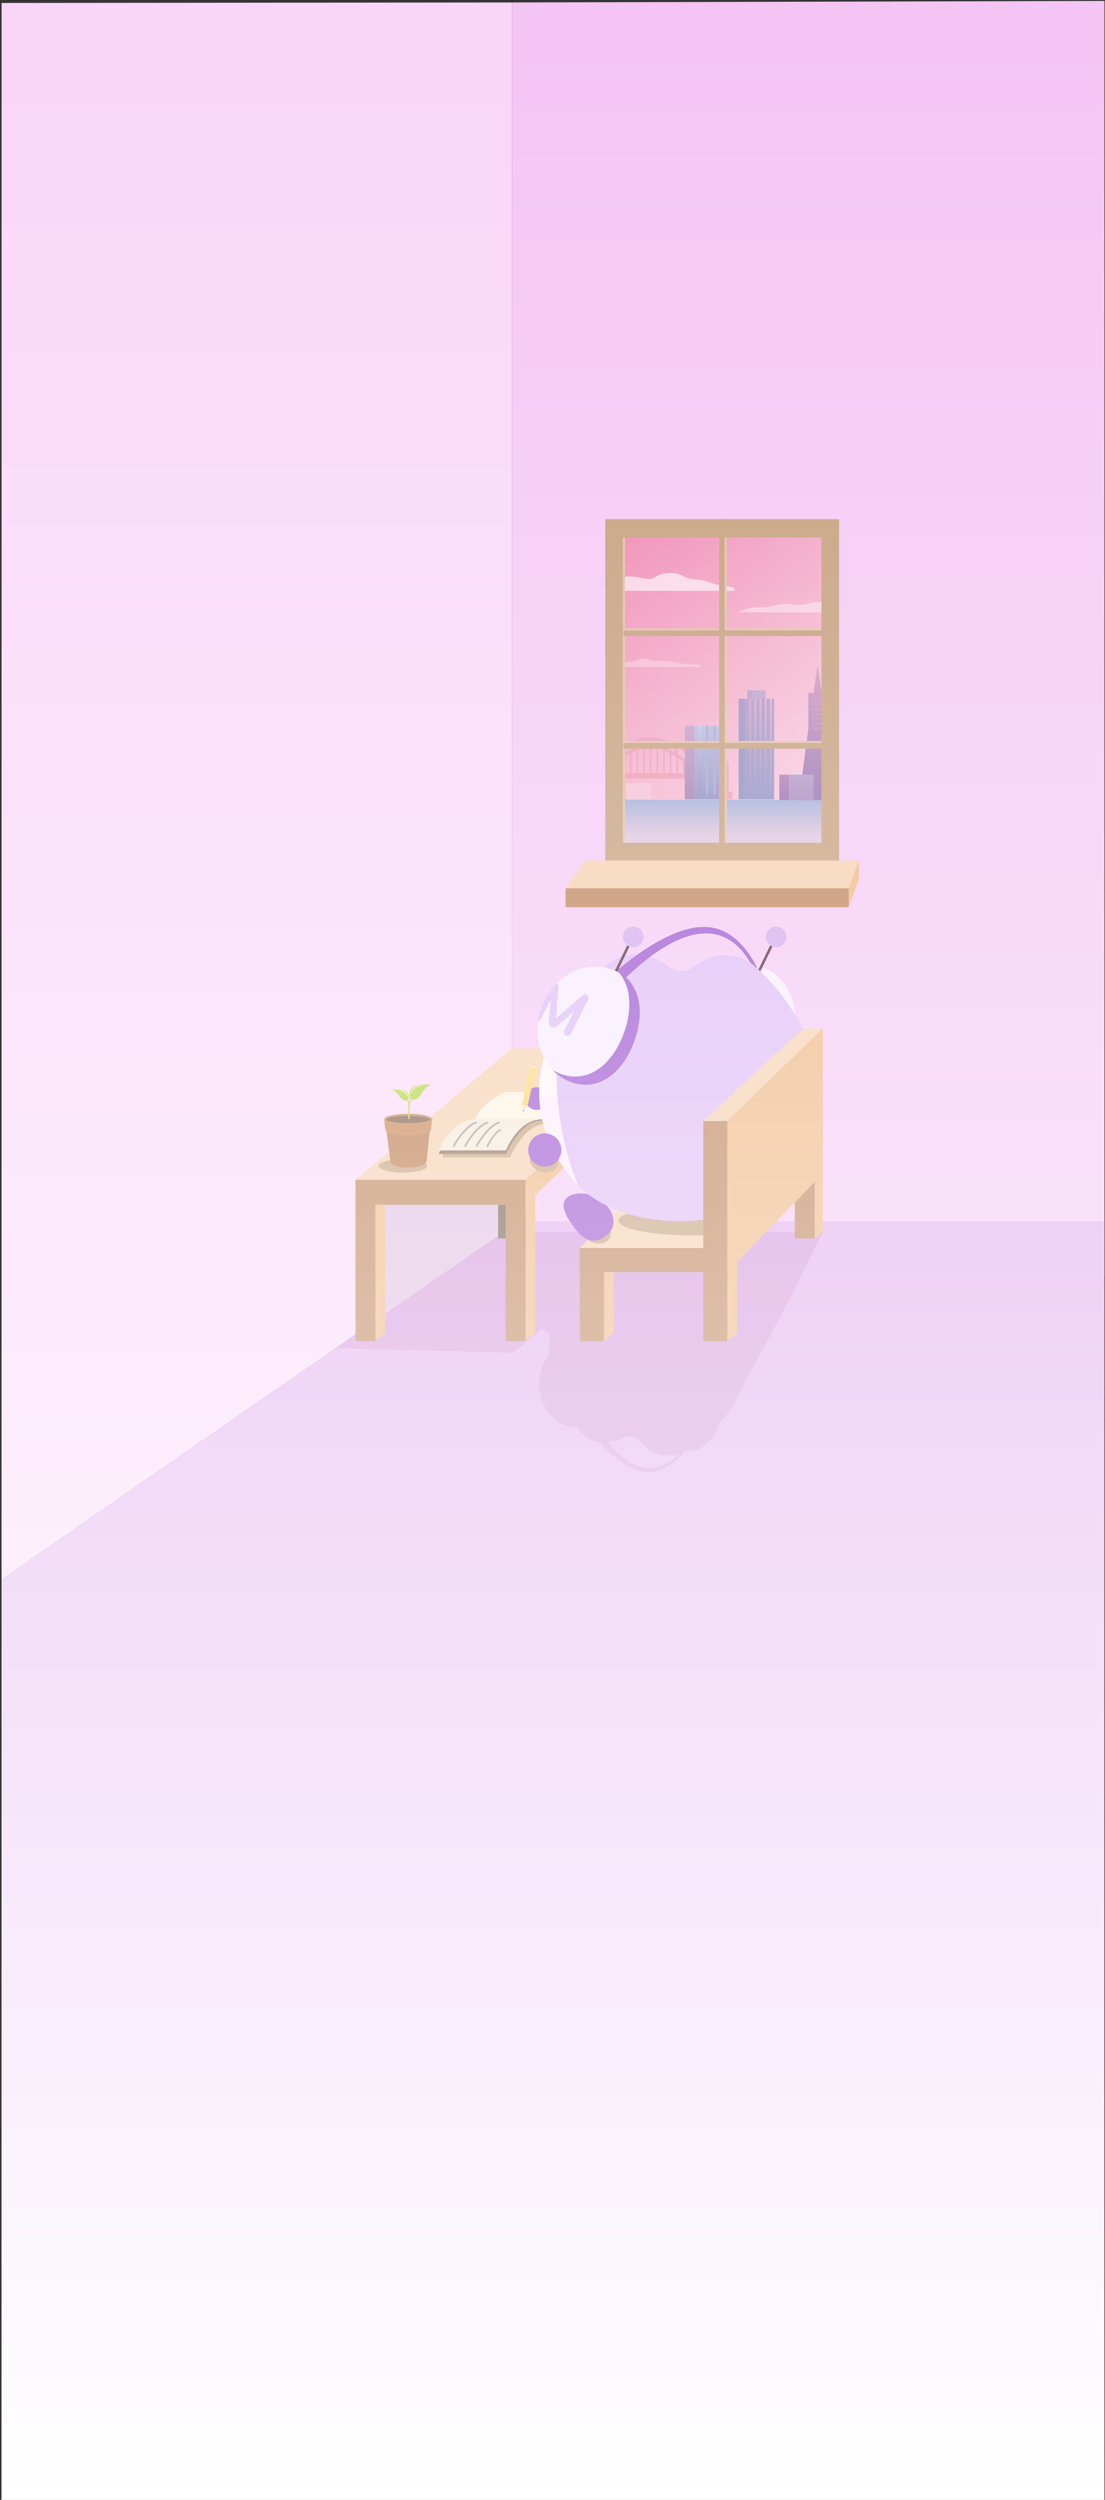 <svg width="607" height="1372" viewBox="0 0 607 1372" fill="none" xmlns="http://www.w3.org/2000/svg">
<rect x="0" y="0" width="607" height="1372" fill="#333333" stroke="none"/>
<g clip-path="url(#clip0_1836_3261)">
<path d="M281.235 1.35V672.91L0.865 866.79V1.63L281.235 1.35Z" fill="#F9D4F8"/>
<path d="M210.545 726.16L211.185 657.89H273.975L274.535 678.35L210.545 726.16Z" fill="#DDB6DD"/>
<path d="M606.695 685.51L269.645 680.92L0.865 866.79V1372H606.415L606.695 685.51Z" fill="#DFA4ED"/>
<path d="M281.235 1.35V685.51H606.695V0.51L281.235 1.35Z" fill="#F4C3F4"/>
<path d="M284.565 670.29H606.695V700.32H243.275L284.565 670.29Z" fill="#DFA4ED"/>
<path d="M403.035 712.51C390.825 695.58 360.665 686.37 338.165 691.91C338.185 691.89 338.215 691.88 338.235 691.86C343.535 687.6 343.135 683.49 340.465 680.17C337.795 676.85 333.865 675.58 328.565 679.84C323.265 684.1 319.685 688.45 322.355 691.78C323.825 693.6 326.875 694.73 330.195 694.67C328.495 695.46 326.855 696.35 325.325 697.36C325.325 697.36 325.325 697.35 325.335 697.34C325.265 697.39 325.195 697.44 325.125 697.48C325.065 697.52 325.015 697.56 324.955 697.59C324.255 698.06 323.575 698.54 322.925 699.05C322.265 699.57 321.625 700.1 320.995 700.63C320.745 700.84 320.505 701.06 320.265 701.27C319.895 701.59 319.525 701.91 319.165 702.24C318.835 702.54 318.515 702.85 318.195 703.16C317.935 703.4 317.675 703.64 317.425 703.89C317.065 704.25 316.715 704.61 316.365 704.98C316.175 705.18 315.975 705.37 315.785 705.57C315.755 705.6 315.735 705.63 315.705 705.66C314.915 703.72 313.225 702.2 311.035 701.72C307.505 700.95 304.015 703.19 303.245 706.72C302.475 710.25 304.715 713.74 308.245 714.51C308.445 714.55 308.635 714.58 308.835 714.61C308.515 715.13 308.205 715.66 307.905 716.19C307.905 716.21 307.885 716.22 307.875 716.24C306.545 718.6 305.435 721.01 304.525 723.48C304.105 723.22 303.625 723.02 303.115 722.9C300.705 722.37 298.325 723.9 297.795 726.32C297.265 728.74 298.795 731.11 301.215 731.64C301.565 731.72 301.925 731.74 302.265 731.74C301.555 735.66 301.315 739.67 301.515 743.73C297.505 748.63 295.435 755.46 296.375 762.68C297.885 774.33 306.705 783 316.865 783.55C319.345 786.79 322.845 789.41 326.685 790.73C327.465 791 328.255 791.19 329.055 791.34C342.445 805.96 351.195 807.17 351.195 807.17C364.345 811.28 374.785 798.23 376.455 796C381.525 797.78 388.475 793.92 392.585 786.75C393.625 784.93 394.385 783.07 394.895 781.23C413.135 761.72 419.115 734.88 403.005 712.53L403.035 712.51ZM375.315 796.56C374.995 796.74 374.665 796.91 374.325 797.08C374.655 796.92 374.985 796.75 375.315 796.56ZM373.315 797.53C357.345 814.52 342.415 802.03 333.845 791.49C334.905 791.4 335.965 791.23 336.995 790.98C338.635 790.58 340.305 790.07 341.805 789.3C343.305 788.53 345.055 788.24 346.725 788.47C347.925 788.64 349.105 789.04 350.095 789.76C351.465 790.76 352.565 792.18 353.825 793.33C354.835 794.26 355.845 795.31 357.005 796.04C362.295 799.37 368.315 799.57 373.325 797.52L373.315 797.53Z" fill="#D08BD8"/>
<path d="M452.025 676.03H371.095L316.955 738.54H404.025L452.025 676.03Z" fill="#D08BD8"/>
<path d="M361.235 676.03H276.765L184.305 739.94L281.975 742.44L361.235 676.03Z" fill="#D08BD8"/>
<path d="M434.165 712.31L399.555 776.49V741.58L452.025 676.03L434.165 712.31Z" fill="#D08BD8"/>
<path d="M284.585 604.75H273.615V679.71H284.585V604.75Z" fill="#604A3B"/>
<path d="M452.205 290.72H334.255V465.98H452.205V290.72Z" fill="url(#paint0_linear_1836_3261)"/>
<path d="M452.205 438.96H334.255V465.98H452.205V438.96Z" fill="url(#paint1_linear_1836_3261)"/>
<g opacity="0.53">
<path d="M343.755 402.92H334.255V438.67H343.755V402.92Z" fill="url(#paint2_linear_1836_3261)"/>
</g>
<g opacity="0.53">
<path d="M340.175 397.97H334.255V402.92H340.175V397.97Z" fill="url(#paint3_linear_1836_3261)"/>
</g>
<path opacity="0.53" d="M400.235 418.4H399.725C399.655 417.22 398.695 416.29 397.505 416.29H397.395C396.205 416.29 395.235 417.23 395.175 418.4H394.665V420.4H392.385C391.925 420.4 391.485 420.26 391.115 419.98C386.455 416.54 370.375 405.37 357.455 404.67V404.65C357.395 404.65 357.335 404.65 357.275 404.66C357.215 404.66 357.155 404.66 357.095 404.65V404.67C349.595 405.08 341.035 409.02 334.255 412.92V414.76C334.435 414.65 334.615 414.55 334.795 414.44V419.53C334.615 419.69 334.435 419.85 334.255 420.01V422.26C334.535 422.01 334.805 421.75 335.085 421.5V424.36H334.255V427.22H385.325C389.685 431.87 392.435 435.68 392.535 435.81V438.66H402.365V434.54H400.235V418.39V418.4ZM350.985 407.29C352.855 406.78 354.705 406.43 356.475 406.28V408.58C354.675 408.75 352.845 409.13 350.985 409.73V407.3V407.29ZM343.785 409.87C345.645 409.06 347.535 408.34 349.425 407.75V410.27C347.575 410.97 345.695 411.87 343.785 412.98V409.86V409.87ZM336.365 413.55C338.215 412.52 340.195 411.5 342.225 410.56V413.93C340.295 415.15 338.345 416.58 336.365 418.21V413.55ZM338.745 424.37H335.875V420.82C336.805 420.01 337.765 419.22 338.745 418.45V424.37ZM342.395 424.37H339.525V417.85C340.465 417.14 341.425 416.46 342.395 415.81V424.37ZM346.055 424.37H343.185V415.31C344.125 414.71 345.085 414.15 346.055 413.62V424.37ZM349.715 424.37H346.845V413.2C347.795 412.72 348.755 412.29 349.715 411.9V424.37ZM353.365 424.37H350.495V411.59C351.445 411.24 352.405 410.95 353.365 410.71V424.37ZM357.025 424.37H354.155V410.53C355.115 410.33 356.075 410.18 357.025 410.11V424.38V424.37ZM365.125 407.75C367.005 408.34 368.905 409.06 370.765 409.87V412.99C368.855 411.88 366.975 410.98 365.125 410.28V407.76V407.75ZM358.065 406.28C359.845 406.43 361.685 406.79 363.555 407.29V409.72C361.685 409.12 359.855 408.74 358.065 408.57V406.27V406.28ZM360.685 424.37H357.815V410.13C358.775 410.22 359.735 410.36 360.685 410.58V424.37ZM364.335 424.37H361.465V410.78C362.425 411.03 363.385 411.33 364.335 411.69V424.36V424.37ZM367.995 424.37H365.125V412.02C366.095 412.42 367.055 412.86 367.995 413.35V424.37ZM371.655 424.37H368.785V413.77C369.755 414.3 370.715 414.88 371.655 415.49V424.37ZM372.335 410.57C374.365 411.51 376.335 412.53 378.195 413.56V418.22C376.215 416.6 374.265 415.16 372.335 413.94V410.57ZM375.305 424.37H372.435V415.99C373.415 416.65 374.375 417.34 375.305 418.06V424.37ZM378.965 424.37H376.095V418.67C377.085 419.45 378.045 420.25 378.965 421.06V424.37ZM379.745 424.37V421.75C380.715 422.62 381.645 423.5 382.525 424.37H379.745ZM384.305 423.79C383.635 423.12 382.945 422.44 382.225 421.76C381.395 420.98 380.575 420.25 379.755 419.53V414.44C381.405 415.39 382.935 416.34 384.305 417.21V423.79ZM389.865 429.91C389.185 429.1 388.395 428.19 387.545 427.24H389.865V429.91ZM389.865 424.37H385.865V418.24C387.645 419.42 389.035 420.41 389.865 421.02V424.38V424.37ZM394.665 434.56H393.365C393.205 434.31 392.425 433.08 391.435 431.83V427.24H394.665V434.56ZM394.665 424.37H391.435V421.84C391.745 421.92 392.055 421.97 392.385 421.97H394.665V424.37Z" fill="url(#paint4_linear_1836_3261)"/>
<g opacity="0.9">
<path d="M343.725 429.81H337.955V438.68H343.725V429.81Z" fill="#E48FBA"/>
<path d="M357.865 429.81H343.725V438.68H357.865V429.81Z" fill="#F5BAD0"/>
</g>
<g opacity="0.71">
<path d="M409.515 383.48H405.725V438.67H409.515V383.48Z" fill="url(#paint5_linear_1836_3261)"/>
<path d="M425.265 383.48H409.515V438.67H425.265V383.48Z" fill="url(#paint6_linear_1836_3261)"/>
<path d="M413.105 378.89H410.495V383.47H413.105V378.89Z" fill="#917EB9"/>
<path d="M420.515 378.89H413.105V383.47H420.515V378.89Z" fill="#9C8DC2"/>
<path d="M423.955 383.48H422.915V438.67H423.955V383.48Z" fill="url(#paint7_linear_1836_3261)"/>
<path d="M421.115 383.48H420.075V438.67H421.115V383.48Z" fill="url(#paint8_linear_1836_3261)"/>
<path d="M418.275 383.48H417.235V438.67H418.275V383.48Z" fill="url(#paint9_linear_1836_3261)"/>
<path d="M415.435 383.48H414.395V438.67H415.435V383.48Z" fill="url(#paint10_linear_1836_3261)"/>
<path d="M412.605 383.48H411.565V438.67H412.605V383.48Z" fill="url(#paint11_linear_1836_3261)"/>
</g>
<path opacity="0.86" d="M452.205 380.36H451.365L449.135 364.92L446.905 380.36H444.025V400.14L438.825 439.09H444.025H452.205V380.36Z" fill="url(#paint12_linear_1836_3261)"/>
<path opacity="0.57" d="M451.905 383.56H446.375V384.51H451.905V383.56Z" fill="#CB85B7"/>
<path opacity="0.57" d="M451.905 386.18H446.375V387.13H451.905V386.18Z" fill="#CB85B7"/>
<path opacity="0.57" d="M451.905 388.8H446.375V389.75H451.905V388.8Z" fill="#CB85B7"/>
<path opacity="0.57" d="M451.905 391.42H446.375V392.37H451.905V391.42Z" fill="#CB85B7"/>
<path opacity="0.57" d="M451.905 394.04H446.375V394.99H451.905V394.04Z" fill="#CB85B7"/>
<path opacity="0.57" d="M451.905 396.66H446.375V397.61H451.905V396.66Z" fill="#CB85B7"/>
<path opacity="0.57" d="M451.905 399.28H446.375V400.23H451.905V399.28Z" fill="#CB85B7"/>
<path d="M433.555 425.12H428.095V439.09H433.555V425.12Z" fill="url(#paint13_linear_1836_3261)"/>
<path d="M446.925 425.12H433.555V439.09H446.925V425.12Z" fill="url(#paint14_linear_1836_3261)"/>
<path d="M381.595 398.29H376.135V438.68H381.595V398.29Z" fill="url(#paint15_linear_1836_3261)"/>
<path d="M394.965 398.29H381.595V438.68H394.965V398.29Z" fill="url(#paint16_linear_1836_3261)"/>
<path d="M384.965 398.29H383.805V435.98H384.965V398.29Z" fill="url(#paint17_linear_1836_3261)"/>
<path d="M389.005 398.29H387.845V435.98H389.005V398.29Z" fill="url(#paint18_linear_1836_3261)"/>
<path d="M393.045 398.29H391.885V435.98H393.045V398.29Z" fill="url(#paint19_linear_1836_3261)"/>
<path opacity="0.63" d="M403.015 322.64C398.975 321.37 394.535 321.51 390.385 319.77C387.265 318.47 384.265 318.17 380.915 317.95C377.325 317.72 375.115 315.59 371.635 314.82C368.675 314.16 365.575 314.36 362.705 315.28C361.105 315.79 360.005 316.89 358.535 317.45C358.535 317.45 358.515 317.45 358.505 317.45C357.645 317.78 356.715 317.89 355.795 317.73C355.585 317.69 355.355 317.66 355.095 317.62C351.015 317.04 347.585 315.94 343.365 316.54C340.325 316.97 337.365 317.99 334.465 319C333.425 320.72 332.425 322.47 331.475 324.26H402.745C403.785 324.26 404.015 322.93 403.025 322.62L403.015 322.64Z" fill="white"/>
<path opacity="0.3" d="M384.615 366.07C385.085 366.07 385.325 365.64 384.985 365.41C384.255 364.91 383.215 364.61 381.865 364.69C374.935 365.09 369.345 362.26 362.385 362.75C360.235 362.9 359.115 362.83 357.145 362.27C355.925 361.92 355.025 361.49 353.665 361.39C350.765 361.17 348.595 363.57 346.225 363.15C343.665 362.7 341.755 363.74 340.925 365.13C340.665 365.57 341.095 366.07 341.745 366.07H384.605H384.615Z" fill="white"/>
<path opacity="0.41" d="M453.335 330.72C451.695 330.4 449.955 330.33 448.045 330.51C445.545 330.75 443.275 331.47 440.825 331.9C438.105 332.38 436.015 331.91 433.295 331.56C428.525 330.94 425.175 332.9 420.635 333.18C415.825 333.48 411.645 333.04 407.315 335.13C406.745 335.41 406.295 335.73 405.935 336.09H455.635C454.905 334.27 454.135 332.48 453.315 330.72H453.335Z" fill="white"/>
<path d="M367.925 575.38H281.235L195.275 647.56H288.675L367.925 575.38Z" fill="#F4CAA4"/>
<path d="M277.745 661.24V736.03H288.765L288.675 647.56H195.275V736.03H206.305V661.24H277.745Z" fill="#B57243"/>
<path d="M211.655 661.23H206.305V736.03L211.655 731.51V661.23Z" fill="#ECAD72"/>
<path d="M337.095 698.17H331.745V736.03L337.095 731.51V698.17Z" fill="#ECAD72"/>
<path d="M447.565 604.75H436.595V679.71H447.565V604.75Z" fill="#B57243"/>
<path d="M367.855 575.28L288.675 647.56V660.58L288.765 736.03L294.025 731.51V655.82L367.855 586.17V575.28Z" fill="#ECAD72"/>
<path d="M243.275 633.24V635.19H280.205C280.205 635.19 288.295 616.31 299.835 616.96V613.7L261.975 619L243.275 633.23V633.24Z" fill="#BE936C"/>
<path d="M260.955 614.26C260.955 614.26 264.485 604.77 278.025 599.28H305.515L297.705 614.26H260.965H260.955Z" fill="#FDF0DD"/>
<path d="M318.445 684.95L348.525 654.86H411.555L386.335 684.95H318.445Z" fill="#F4CAA4"/>
<path d="M381.325 678.08C404.339 678.08 422.995 674.413 422.995 669.89C422.995 665.367 404.339 661.7 381.325 661.7C358.312 661.7 339.655 665.367 339.655 669.89C339.655 674.413 358.312 678.08 381.325 678.08Z" fill="#BE936C"/>
<path d="M335.368 678.567C336.435 675.273 333.909 671.504 329.727 670.15C325.545 668.795 321.29 670.367 320.222 673.661C319.155 676.955 321.68 680.724 325.863 682.079C330.045 683.434 334.3 681.862 335.368 678.567Z" fill="#BE936C"/>
<path d="M306.336 639.494C307.403 636.2 304.878 632.431 300.696 631.076C296.513 629.721 292.258 631.294 291.191 634.588C290.123 637.882 292.649 641.651 296.831 643.006C301.013 644.361 305.269 642.789 306.336 639.494Z" fill="#BE936C"/>
<path d="M221.305 643.56C228.695 643.56 234.685 641.917 234.685 639.89C234.685 637.863 228.695 636.22 221.305 636.22C213.916 636.22 207.925 637.863 207.925 639.89C207.925 641.917 213.916 643.56 221.305 643.56Z" fill="#BE936C"/>
<path d="M333.295 661.7C339.235 669.06 337.485 674.53 332.875 678.25C328.265 681.97 322.545 682.54 316.605 675.18C310.665 667.82 307.085 660.85 311.695 657.12C316.305 653.39 327.345 654.33 333.295 661.69V661.7Z" fill="#8F3DC9"/>
<path d="M294.775 609.15C298.21 609.15 300.995 606.365 300.995 602.93C300.995 599.495 298.21 596.71 294.775 596.71C291.34 596.71 288.555 599.495 288.555 602.93C288.555 606.365 291.34 609.15 294.775 609.15Z" fill="#8F3DC9"/>
<path d="M427.884 574.835C435.716 572.348 439.015 560.726 435.252 548.877C431.489 537.028 422.089 529.44 414.256 531.927C406.424 534.415 403.125 546.037 406.888 557.886C410.651 569.734 420.051 577.323 427.884 574.835Z" fill="#F6E9FF"/>
<path d="M423.685 519.17L416.965 533" stroke="#3F0C20" stroke-width="1.41" stroke-miterlimit="10"/>
<path d="M426.355 519.85C429.47 519.85 431.995 517.325 431.995 514.21C431.995 511.095 429.47 508.57 426.355 508.57C423.24 508.57 420.715 511.095 420.715 514.21C420.715 517.325 423.24 519.85 426.355 519.85Z" fill="#CC9EE8"/>
<path d="M389.615 525.65C398.905 522.28 408.295 524.69 414.665 530.37C453.055 564.68 464.585 619.45 427.465 652.79C400.415 677.08 338.695 676.63 314.725 647.45C283.245 609.13 294.375 564.88 330.485 531.58C334.935 527.48 340.865 524.65 346.875 523.95C351.735 523.38 356.575 524.5 360.945 526.62C363.055 527.64 365.165 528.84 366.975 530.32C368.785 531.8 371.075 532.72 373.415 532.9C375.095 533.03 376.825 532.83 378.375 532.14C380.535 531.19 382.455 529.58 384.495 528.39C386.135 527.43 387.825 526.29 389.625 525.64L389.615 525.65Z" fill="#DBB2F4"/>
<path d="M412.225 528.46C413.075 529.05 413.895 529.68 414.655 530.37C415.175 530.83 415.675 531.3 416.185 531.77C415.035 529.17 404.655 507.11 385.045 508.86C385.045 508.86 368.305 507.56 337.975 533.42L343.275 536.85C344.225 537.26 388.445 487.53 412.225 528.46Z" fill="#8F3DC9"/>
<path d="M305.705 589.15C305.705 578.32 306.735 567.78 308.665 557.64C291.385 586.09 290.835 618.44 314.635 647.4C315.505 648.46 316.435 649.47 317.405 650.45C309.905 631.89 305.705 611.1 305.705 589.15Z" fill="#FFF5F6"/>
<path d="M348.445 571.38C342.325 588.49 329.145 599.42 313.905 593.97C298.655 588.51 291.255 570.22 297.385 553.11C303.505 536 320.825 526.55 336.075 532.01C351.325 537.47 354.575 554.27 348.455 571.38H348.445Z" fill="#F6E9FF"/>
<path d="M339.745 533.46C346.715 541.33 347.365 553.95 342.785 566.76C336.645 583.93 323.425 594.9 308.115 589.43C306.525 588.86 305.025 588.14 303.605 587.31C306.425 590.23 309.865 592.54 313.845 593.96C329.145 599.43 342.365 588.46 348.515 571.29C354.135 555.59 351.855 540.18 339.735 533.46H339.745Z" fill="#8F3DC9"/>
<path d="M314.635 647.4C315.505 648.46 316.435 649.47 317.405 650.45C311.485 635.8 307.635 619.75 306.275 602.85C304.625 601.62 302.875 600.95 301.055 600.95C299.395 600.95 297.795 601.51 296.275 602.53C296.995 617.72 302.805 632.98 314.645 647.39L314.635 647.4Z" fill="#FFE9FE"/>
<path d="M345.155 519.17L338.435 533" stroke="#3F0C20" stroke-width="1.41" stroke-miterlimit="10"/>
<path d="M347.825 519.85C350.94 519.85 353.465 517.325 353.465 514.21C353.465 511.095 350.94 508.57 347.825 508.57C344.71 508.57 342.185 511.095 342.185 514.21C342.185 517.325 344.71 519.85 347.825 519.85Z" fill="#CC9EE8"/>
<path d="M299.265 640.26C304.291 640.26 308.365 636.186 308.365 631.16C308.365 626.134 304.291 622.06 299.265 622.06C294.239 622.06 290.165 626.134 290.165 631.16C290.165 636.186 294.239 640.26 299.265 640.26Z" fill="#8F3DC9"/>
<path d="M386.335 615.2V684.95H318.445V698.17H318.525V736.12H331.745V698.17H386.335V736.12H399.555V698.17V684.95V615.2H386.335Z" fill="#B57243"/>
<path d="M441.275 564.4H452.025L399.555 615.2H386.335L441.275 564.4Z" fill="#F4CAA4"/>
<path d="M399.595 698.17V736.03L404.945 731.51V692.61L447.585 648.61V679.63L452.025 675.89V644.03V643.61V564.4L399.555 615.19V698.17" fill="#ECAD72"/>
<path d="M212.355 621.12L214.415 637.17C214.535 638.14 215.165 638.96 216.055 639.35C218.685 640.49 224.675 642.24 232.615 639.26C233.585 638.89 234.275 638 234.375 636.97L236.005 621.07L212.355 621.12Z" fill="#B36832"/>
<path d="M237.415 614.3C237.415 612.61 231.495 611.25 224.205 611.25C216.915 611.25 210.995 612.62 210.995 614.3C210.995 614.35 210.995 614.41 211.015 614.46L211.655 619.97C211.735 620.64 212.195 621.19 212.845 621.39C215.865 622.31 224.965 624.48 235.575 621.37C236.225 621.18 236.695 620.62 236.775 619.95L237.405 614.47C237.415 614.42 237.425 614.36 237.425 614.31L237.415 614.3Z" fill="#C07538"/>
<path d="M224.235 616.37C230.885 616.37 236.275 615.488 236.275 614.4C236.275 613.312 230.885 612.43 224.235 612.43C217.586 612.43 212.195 613.312 212.195 614.4C212.195 615.488 217.586 616.37 224.235 616.37Z" fill="#6F4430"/>
<path d="M224.185 603.48C224.575 602.97 224.665 602.2 224.605 601.48C224.355 598.67 221.095 598.07 218.805 598.01C217.685 597.98 216.575 598.06 215.465 598.18C215.465 598.18 217.925 599.04 219.155 601.33C219.895 602.71 221.265 604.17 222.975 604.07C223.545 604.04 223.935 603.81 224.195 603.47L224.185 603.48Z" fill="#AACD26"/>
<path d="M237.335 595.39C235.765 595.12 234.135 595.05 232.545 595.12C230.175 595.22 227.165 595.7 225.755 597.85C225.335 598.48 225.115 599.22 225.055 599.97C224.995 600.72 224.965 602.48 225.545 603.05C225.685 603.19 225.875 603.27 226.065 603.34C229.285 604.47 231.075 600.87 232.545 598.75C233.105 597.94 233.755 597.17 234.525 596.56C235.195 596.02 236.405 595.23 237.335 595.39Z" fill="#AACD26"/>
<path d="M223.405 603.22C223.405 603.22 224.835 603.75 224.145 613.99H225.215C225.215 613.99 223.945 605.92 226.365 602.97L225.555 603.05C225.555 603.05 224.805 604.49 224.765 605.63C224.765 605.63 224.275 603.58 223.745 602.93L223.415 603.22H223.405Z" fill="#AACD26"/>
<path d="M218.805 598.01C218.805 598.01 224.375 598.43 224.375 602.44C224.375 602.44 224.045 599.74 218.805 598.01Z" fill="#EFF4D1"/>
<path d="M225.195 601.13C225.195 601.13 227.185 594.88 234.895 595.42C234.895 595.42 226.785 593.81 225.195 601.13Z" fill="#EFF4D1"/>
<path d="M241.655 631.33L241.055 633.33H277.985C277.985 633.33 286.075 614.45 297.615 615.1V614.26L259.755 617.14L241.665 631.33H241.655Z" fill="#7F5941"/>
<path d="M297.795 614.26C284.615 614.26 277.885 631.38 277.885 631.38H241.045C241.045 631.38 247.785 614.87 260.955 614.26C260.955 614.26 297.975 614.26 297.795 614.26Z" fill="#F4E6D4"/>
<path d="M294.601 585.993L291.521 585.289L286.83 605.82L289.91 606.524L294.601 585.993Z" fill="#FFCE55"/>
<path d="M287.425 610.21L289.885 606.53L286.805 605.83L287.425 610.21Z" fill="#FFE3AB"/>
<path d="M294.574 585.954C294.658 585.587 294.036 585.133 293.185 584.939C292.334 584.744 291.577 584.884 291.493 585.25C291.41 585.616 292.031 586.07 292.882 586.265C293.733 586.459 294.49 586.32 294.574 585.954Z" fill="#FFE3AB"/>
<path d="M289.887 606.421C289.971 606.055 289.349 605.601 288.499 605.406C287.648 605.212 286.89 605.351 286.807 605.717C286.723 606.083 287.345 606.538 288.196 606.732C289.046 606.926 289.804 606.787 289.887 606.421Z" fill="#FFCE55"/>
<path d="M287.675 609.1C287.525 609.06 287.385 609.01 287.245 608.96L287.425 610.21L288.125 609.16C287.975 609.16 287.825 609.14 287.675 609.1Z" fill="#6B6555"/>
<path d="M249.235 629.46C249.155 629.46 249.075 629.44 248.995 629.4C248.755 629.27 248.665 628.96 248.795 628.72C249.035 628.27 254.825 617.73 261.365 615.64C261.625 615.56 261.905 615.7 261.995 615.96C262.075 616.22 261.935 616.5 261.675 616.59C255.525 618.55 249.745 629.08 249.685 629.19C249.595 629.36 249.425 629.45 249.245 629.45L249.235 629.46Z" fill="#9A918E"/>
<path d="M255.515 629.46C255.435 629.46 255.355 629.44 255.275 629.4C255.035 629.27 254.945 628.96 255.075 628.72C255.315 628.27 261.105 617.73 267.645 615.64C267.905 615.56 268.185 615.7 268.275 615.96C268.355 616.22 268.215 616.5 267.955 616.59C261.805 618.55 256.025 629.08 255.965 629.19C255.875 629.36 255.705 629.45 255.525 629.45L255.515 629.46Z" fill="#9A918E"/>
<path d="M261.785 629.46C261.705 629.46 261.625 629.44 261.545 629.4C261.305 629.27 261.215 628.96 261.345 628.72C261.585 628.27 267.375 617.73 273.915 615.64C274.175 615.56 274.455 615.7 274.545 615.96C274.625 616.22 274.485 616.5 274.225 616.59C268.075 618.55 262.295 629.08 262.235 629.19C262.145 629.36 261.975 629.45 261.795 629.45L261.785 629.46Z" fill="#9A918E"/>
<path d="M267.745 629.55C267.675 629.55 267.595 629.53 267.525 629.5C267.275 629.38 267.175 629.08 267.295 628.83C267.435 628.53 270.855 621.49 274.595 619.67C274.845 619.55 275.145 619.65 275.265 619.9C275.385 620.15 275.285 620.45 275.035 620.57C271.605 622.24 268.235 629.2 268.195 629.27C268.105 629.45 267.935 629.55 267.745 629.55Z" fill="#9A918E"/>
<path d="M342.475 344.9V346.07H451.285V344.9H342.475Z" fill="#DFB99C"/>
<path d="M342.465 406.67V407.84H451.275V406.67H342.465Z" fill="#DFB99C"/>
<path d="M398.175 284.95H395.035V472.58H398.175V284.95Z" fill="#BE936C"/>
<path d="M399.245 284.95H398.075V472.58H399.245V284.95Z" fill="#DFB99C"/>
<path d="M343.315 284.95H342.145V472.58H343.315V284.95Z" fill="#DFB99C"/>
<path d="M342.475 345.98V349.12H451.285V345.98H342.475Z" fill="#BE936C"/>
<path d="M342.475 407.75V410.89H451.285V407.75H342.475Z" fill="#BE936C"/>
<path d="M332.465 284.95V472.58H460.935V284.95H332.465ZM451.255 462.56H342.145V294.99H451.255V462.56Z" fill="#BE936C"/>
<path d="M471.725 472.31H396.605H396.245H321.135L310.695 487.54H396.245H396.605H466.165L471.725 472.31Z" fill="#F4CAA4"/>
<path d="M466.195 487.54H310.695V497.91H466.195V487.54Z" fill="#B57243"/>
<path d="M466.195 497.9V487.54L471.745 472.31V482.68L466.195 497.9Z" fill="#ECAD72"/>
<path d="M322.185 545.95L322.145 545.93C321.365 545.54 320.465 545.72 319.875 546.3H319.845L319.145 546.95L305.835 558.56C305.655 558.72 305.375 558.57 305.395 558.34L306.785 541.93C306.785 541.93 306.965 540.86 306.145 539.72C306.095 539.66 306.035 539.61 305.985 539.55C302.295 543.18 299.285 547.77 297.375 553.12C296.525 555.48 295.955 557.87 295.605 560.24C296.275 560.18 296.895 559.79 297.225 559.15L302.195 549.28C302.275 549.12 302.515 549.19 302.495 549.37L301.405 560.87C301.305 561.91 301.755 562.95 302.615 563.53C303.685 564.24 305.075 564.14 306.015 563.31L314.675 555.66C314.805 555.54 315.005 555.69 314.925 555.85L310.005 565.62C309.515 566.6 309.905 567.8 310.885 568.29L310.915 568.31C311.895 568.8 313.095 568.41 313.585 567.43L323.045 548.65C323.535 547.67 323.145 546.47 322.165 545.98L322.185 545.95Z" fill="#D9B3F4"/>
<rect x="-9" y="-1" width="616" height="1373" fill="url(#paint20_linear_1836_3261)"/>
</g>
<defs>
<linearGradient id="paint0_linear_1836_3261" x1="319.925" y1="305.05" x2="466.535" y2="451.65" gradientUnits="userSpaceOnUse">
<stop stop-color="#EC75A5"/>
<stop offset="1" stop-color="#F8CEE0"/>
</linearGradient>
<linearGradient id="paint1_linear_1836_3261" x1="393.235" y1="465.98" x2="393.235" y2="438.96" gradientUnits="userSpaceOnUse">
<stop stop-color="#E3C1DB"/>
<stop offset="0.31" stop-color="#D6BBD9"/>
<stop offset="1" stop-color="#94A1D2"/>
</linearGradient>
<linearGradient id="paint2_linear_1836_3261" x1="339.005" y1="438.67" x2="339.005" y2="402.92" gradientUnits="userSpaceOnUse">
<stop stop-color="#9AAAD7"/>
<stop offset="1" stop-color="#B0B4DB"/>
</linearGradient>
<linearGradient id="paint3_linear_1836_3261" x1="337.215" y1="402.92" x2="337.215" y2="397.97" gradientUnits="userSpaceOnUse">
<stop stop-color="#9AAAD7"/>
<stop offset="1" stop-color="#B0B4DB"/>
</linearGradient>
<linearGradient id="paint4_linear_1836_3261" x1="368.305" y1="438.67" x2="368.305" y2="404.65" gradientUnits="userSpaceOnUse">
<stop stop-color="#E46C87"/>
<stop offset="1" stop-color="#E47B94"/>
</linearGradient>
<linearGradient id="paint5_linear_1836_3261" x1="407.615" y1="438.67" x2="407.615" y2="383.48" gradientUnits="userSpaceOnUse">
<stop stop-color="#4D67AF"/>
<stop offset="1" stop-color="#746FB2"/>
</linearGradient>
<linearGradient id="paint6_linear_1836_3261" x1="417.385" y1="438.67" x2="417.385" y2="383.48" gradientUnits="userSpaceOnUse">
<stop stop-color="#536AB1"/>
<stop offset="1" stop-color="#887FBA"/>
</linearGradient>
<linearGradient id="paint7_linear_1836_3261" x1="423.435" y1="438.67" x2="423.435" y2="383.48" gradientUnits="userSpaceOnUse">
<stop stop-color="#536AB1"/>
<stop offset="1" stop-color="#DC9DC4"/>
</linearGradient>
<linearGradient id="paint8_linear_1836_3261" x1="420.595" y1="438.67" x2="420.595" y2="383.48" gradientUnits="userSpaceOnUse">
<stop stop-color="#536AB1"/>
<stop offset="1" stop-color="#D09AC3"/>
</linearGradient>
<linearGradient id="paint9_linear_1836_3261" x1="417.755" y1="438.67" x2="417.755" y2="383.48" gradientUnits="userSpaceOnUse">
<stop stop-color="#536AB1"/>
<stop offset="1" stop-color="#CA98C3"/>
</linearGradient>
<linearGradient id="paint10_linear_1836_3261" x1="414.925" y1="438.67" x2="414.925" y2="383.48" gradientUnits="userSpaceOnUse">
<stop stop-color="#536AB1"/>
<stop offset="1" stop-color="#CC98C3"/>
</linearGradient>
<linearGradient id="paint11_linear_1836_3261" x1="412.085" y1="438.67" x2="412.085" y2="383.48" gradientUnits="userSpaceOnUse">
<stop stop-color="#536AB1"/>
<stop offset="1" stop-color="#BD94C2"/>
</linearGradient>
<linearGradient id="paint12_linear_1836_3261" x1="445.515" y1="439.09" x2="445.515" y2="364.92" gradientUnits="userSpaceOnUse">
<stop stop-color="#704D9C"/>
<stop offset="1" stop-color="#CB85B7"/>
</linearGradient>
<linearGradient id="paint13_linear_1836_3261" x1="430.825" y1="439.09" x2="430.825" y2="425.12" gradientUnits="userSpaceOnUse">
<stop stop-color="#875BA3"/>
<stop offset="1" stop-color="#A86CAA"/>
</linearGradient>
<linearGradient id="paint14_linear_1836_3261" x1="440.235" y1="439.09" x2="440.235" y2="425.12" gradientUnits="userSpaceOnUse">
<stop stop-color="#A077B2"/>
<stop offset="1" stop-color="#A18CC1"/>
</linearGradient>
<linearGradient id="paint15_linear_1836_3261" x1="378.865" y1="438.67" x2="378.865" y2="398.29" gradientUnits="userSpaceOnUse">
<stop stop-color="#976BAC"/>
<stop offset="1" stop-color="#C193C1"/>
</linearGradient>
<linearGradient id="paint16_linear_1836_3261" x1="388.285" y1="438.67" x2="388.285" y2="398.29" gradientUnits="userSpaceOnUse">
<stop stop-color="#807DBA"/>
<stop offset="1" stop-color="#B0B4DB"/>
</linearGradient>
<linearGradient id="paint17_linear_1836_3261" x1="384.385" y1="435.98" x2="384.385" y2="398.29" gradientUnits="userSpaceOnUse">
<stop stop-color="#7C77B6"/>
<stop offset="1" stop-color="#C4BBDC"/>
</linearGradient>
<linearGradient id="paint18_linear_1836_3261" x1="388.425" y1="0.51" x2="388.425" y2="0.51" gradientUnits="userSpaceOnUse">
<stop stop-color="#7C77B6"/>
<stop offset="1" stop-color="#C4BBDC"/>
</linearGradient>
<linearGradient id="paint19_linear_1836_3261" x1="392.465" y1="0.51" x2="392.465" y2="0.51" gradientUnits="userSpaceOnUse">
<stop stop-color="#7C77B6"/>
<stop offset="1" stop-color="#C4BBDC"/>
</linearGradient>
<linearGradient id="paint20_linear_1836_3261" x1="299" y1="1372" x2="299" y2="-19.847" gradientUnits="userSpaceOnUse">
<stop stop-color="white"/>
<stop offset="1" stop-color="white" stop-opacity="0"/>
</linearGradient>
<clipPath id="clip0_1836_3261">
<rect width="605.83" height="1371.49" fill="white" transform="translate(0.865 0.51)"/>
</clipPath>
</defs>
</svg>
